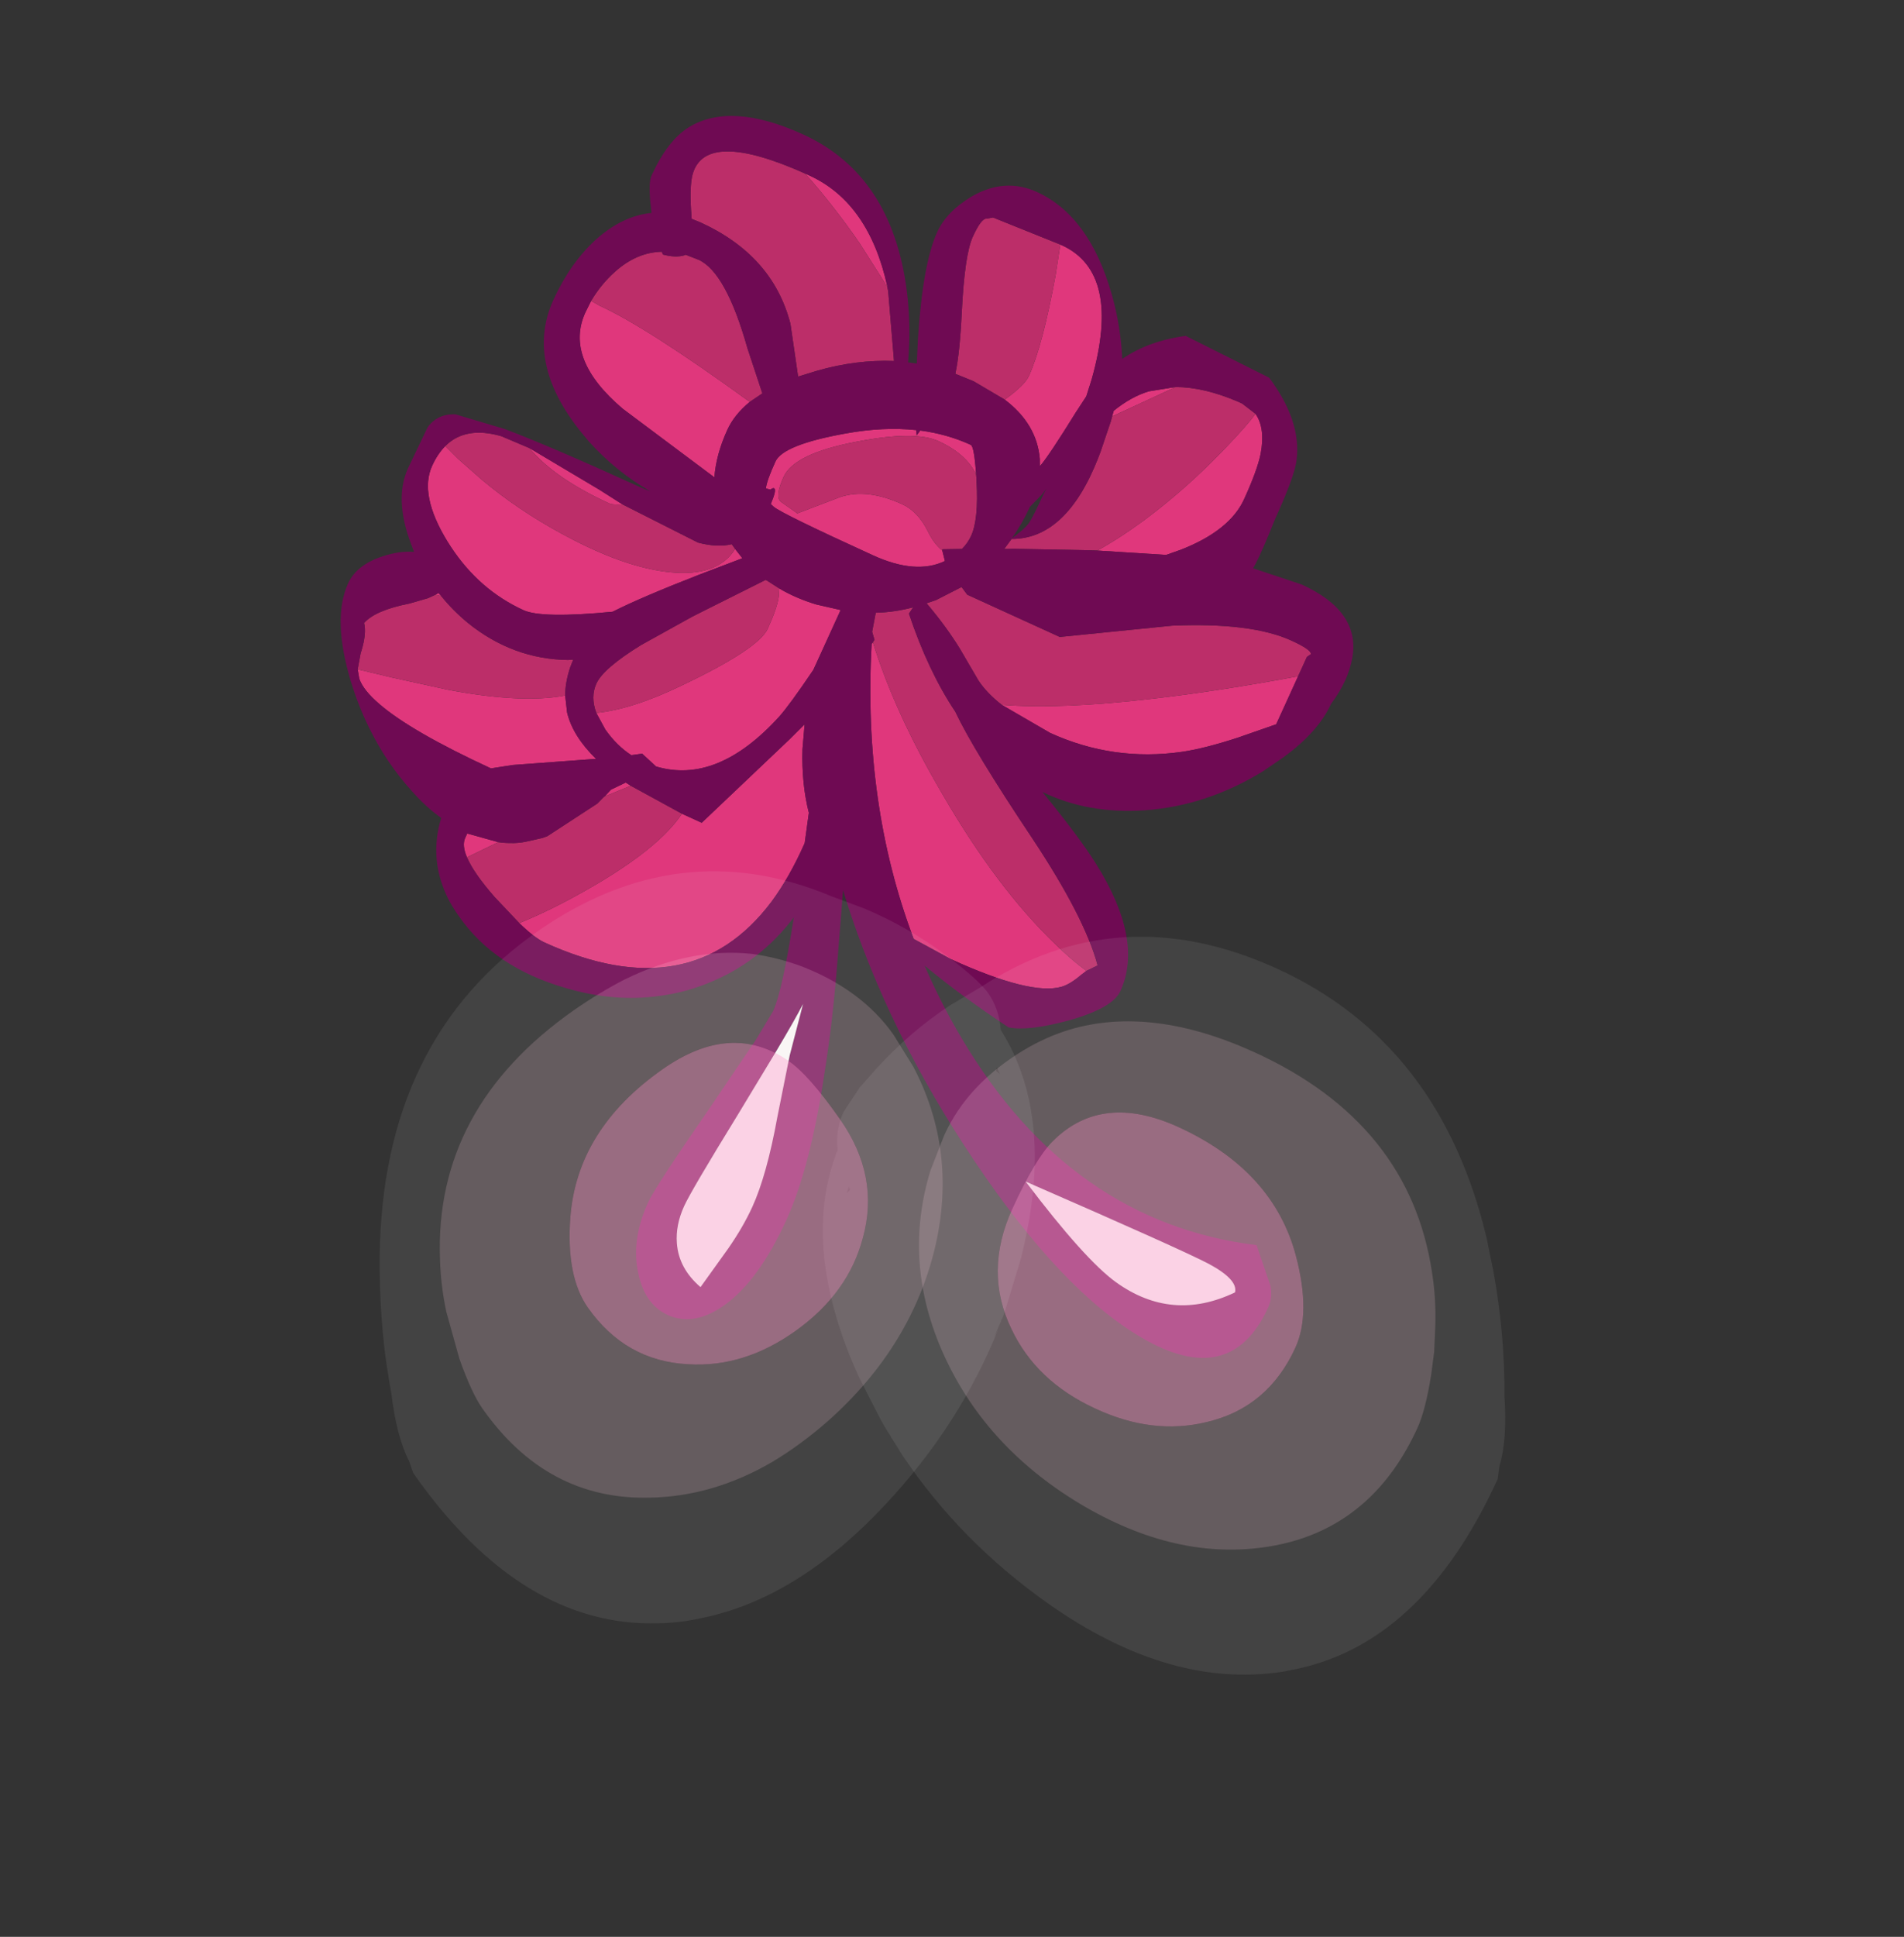 <?xml version="1.0" encoding="UTF-8" standalone="no"?>
<svg xmlns:ffdec="https://www.free-decompiler.com/flash" xmlns:xlink="http://www.w3.org/1999/xlink" ffdec:objectType="frame" height="231.1px" width="227.3px" xmlns="http://www.w3.org/2000/svg">
  <rect width="100%" height="100%" fill="#333333" stroke="none"/>
  <g transform="matrix(1.0, 0.0, 0.0, 1.0, 116.7, 37.05)">
    <use ffdec:characterId="563" height="177.05" transform="matrix(-0.909, -0.415, 0.415, -0.909, 37.148, 194.064)" width="169.35" xlink:href="#sprite0"/>
  </g>
  <defs>
    <g id="sprite0" transform="matrix(1.0, 0.0, 0.0, 1.0, 33.45, 36.75)">
      <use ffdec:characterId="562" height="177.05" transform="matrix(1.0, 0.0, 0.0, 1.0, -33.45, -36.75)" width="169.35" xlink:href="#shape0"/>
    </g>
    <g id="shape0" transform="matrix(1.0, 0.0, 0.0, 1.0, 33.45, 36.75)">
      <path d="M100.45 35.2 Q98.6 37.15 96.65 39.65 89.1 49.4 88.2 55.15 L85.6 55.15 80.2 68.55 79.3 70.95 78.3 68.15 Q76.7 64.35 74.45 61.55 L73.4 58.05 Q73.35 53.6 74.1 50.05 77.55 34.35 96.75 34.35 98.05 34.35 100.45 35.2 M95.15 55.65 L97.45 53.2 97.1 54.25 95.85 55.75 95.15 55.65 M106.75 42.95 L109.4 39.75 Q110.55 40.8 110.55 41.75 L110.55 42.35 106.75 42.95 M106.75 62.2 L105.7 60.45 Q103.9 58.15 100.25 56.85 L109.0 52.05 111.2 50.6 Q121.7 50.65 126.5 52.05 128.95 52.75 129.95 53.8 L130.6 54.75 126.5 55.55 119.8 57.0 Q111.05 59.15 106.75 62.2 M125.85 66.7 L125.6 67.05 125.15 66.85 125.85 66.7 M95.55 86.55 L94.3 85.9 98.2 81.95 Q103.35 76.65 105.75 73.65 113.1 69.4 115.5 69.4 121.3 69.4 126.5 72.65 L127.2 73.1 Q132.6 76.75 132.6 80.55 132.6 82.1 132.15 83.35 L130.15 82.6 126.5 81.5 Q121.05 80.0 115.1 79.6 106.75 79.0 101.45 80.8 96.05 82.65 95.55 86.55 M122.9 87.3 L113.25 86.25 110.0 85.8 Q111.1 85.25 111.4 85.25 118.7 85.25 122.9 87.3 M102.5 61.85 Q98.75 64.05 94.6 69.05 88.05 76.85 88.05 79.5 88.05 82.25 88.45 83.55 L88.8 84.45 Q86.5 84.2 83.95 84.55 L81.05 85.15 81.05 77.3 Q81.9 72.25 82.45 70.5 85.8 60.05 93.35 59.0 L95.5 59.7 96.6 59.0 Q98.65 59.3 100.7 60.5 L102.5 61.85 M73.05 106.6 Q75.15 108.35 78.8 108.35 81.9 108.35 87.7 104.2 93.85 99.85 93.85 96.8 93.85 94.25 92.95 93.95 L90.55 93.5 86.7 97.4 Q84.25 99.7 79.6 99.7 77.55 99.7 75.5 98.05 74.25 97.0 72.95 96.65 L72.15 95.65 Q74.6 92.7 80.25 92.7 92.25 92.7 93.45 93.05 L93.9 93.2 Q93.95 94.9 94.25 95.05 94.45 95.15 94.65 94.75 L95.2 94.65 Q95.5 95.5 95.5 98.05 95.5 100.25 89.3 104.55 85.5 107.2 81.75 108.45 L81.45 107.9 81.3 108.6 Q78.2 109.55 75.1 109.55 74.65 109.55 73.05 106.6 M101.25 103.25 Q102.3 101.1 102.3 99.1 102.3 95.85 101.35 93.3 L114.7 96.2 Q123.55 98.7 123.55 104.8 L123.5 106.35 122.3 106.25 Q116.15 106.25 101.5 103.3 L101.25 103.25 M28.05 100.65 L28.05 94.35 31.55 91.0 Q34.65 88.15 36.9 86.7 43.9 82.2 52.2 82.2 L58.85 82.85 Q52.15 85.3 42.75 91.0 36.1 95.0 28.05 100.65 M36.45 58.15 L36.85 57.4 Q37.55 55.9 38.35 55.2 41.25 52.7 51.75 52.7 L56.8 53.05 Q69.0 65.15 76.0 83.0 L75.95 83.25 Q70.05 76.65 60.85 70.2 50.35 62.75 41.25 59.55 38.65 58.6 36.45 58.15 M56.1 104.35 Q54.25 106.85 52.5 110.0 49.55 115.35 47.35 121.6 46.0 125.45 45.7 127.05 43.9 126.0 43.15 122.95 42.7 121.0 42.7 117.2 42.7 113.1 47.05 108.6 L48.4 107.3 48.65 107.2 56.1 104.35 M55.7 126.0 L61.15 119.65 61.25 120.35 Q60.05 122.75 58.4 124.2 L55.7 126.0 M75.3 135.75 L75.1 135.75 Q67.2 135.75 65.2 122.6 L64.95 120.55 65.3 118.25 Q66.05 112.35 66.5 110.75 L66.55 110.7 66.9 111.45 Q68.95 115.1 73.65 116.15 72.2 118.7 72.2 119.9 72.2 123.85 74.3 132.2 L75.3 135.75 M91.7 122.15 L92.05 122.6 97.2 125.95 Q102.0 128.8 106.55 130.8 L106.0 130.8 Q98.2 130.8 92.05 122.65 L91.7 122.15" fill="#e0377c" fill-rule="evenodd" stroke="none"/>
      <path d="M88.2 55.15 Q89.1 49.4 96.65 39.65 98.6 37.15 100.45 35.2 L104.4 36.8 Q107.85 38.35 109.4 39.75 L106.75 42.95 Q106.05 43.15 105.4 43.45 104.55 43.8 103.8 44.35 L103.2 44.8 102.15 45.6 101.7 46.05 97.9 52.05 97.5 53.15 97.45 53.2 95.15 55.65 88.2 55.15 M106.75 62.2 Q111.05 59.15 119.8 57.0 L126.5 55.55 130.6 54.75 131.1 56.75 131.1 56.9 Q131.4 59.1 132.2 60.1 131.6 62.05 128.25 64.45 L126.5 65.95 125.85 66.7 125.15 66.85 Q123.15 65.85 120.9 65.25 114.25 63.55 108.2 66.2 L107.65 66.5 107.6 65.5 Q107.4 63.65 106.75 62.2 M95.55 86.55 Q96.05 82.65 101.45 80.8 106.75 79.0 115.1 79.6 121.05 80.0 126.5 81.5 L130.15 82.6 132.15 83.35 Q130.95 86.55 126.55 87.2 L126.5 87.2 122.9 87.3 Q118.7 85.25 111.4 85.25 111.1 85.25 110.0 85.8 L109.95 85.8 99.9 85.4 Q97.55 85.8 96.15 86.9 L95.55 86.55 M102.5 61.85 Q103.95 63.3 103.95 65.05 103.95 67.05 101.0 71.45 L96.9 77.0 95.9 78.25 90.7 84.7 90.55 84.7 88.8 84.45 88.45 83.55 Q88.05 82.25 88.05 79.5 88.05 76.85 94.6 69.05 98.75 64.05 102.5 61.85 M72.95 96.65 Q74.25 97.0 75.5 98.05 77.55 99.7 79.6 99.7 84.25 99.7 86.7 97.4 L90.55 93.5 92.95 93.95 Q93.85 94.25 93.85 96.8 93.85 99.85 87.7 104.2 81.9 108.35 78.8 108.35 75.15 108.35 73.05 106.6 L72.85 106.25 72.65 105.85 Q70.55 101.85 70.55 99.7 70.55 98.7 70.9 97.8 L73.0 96.8 72.95 96.65 M101.25 103.25 L101.5 103.3 Q116.15 106.25 122.3 106.25 L123.5 106.35 Q123.25 108.65 122.35 110.7 120.95 113.9 118.25 115.2 L118.0 114.95 Q116.45 115.2 115.6 115.95 L115.55 116.05 113.85 116.15 Q110.25 116.15 104.15 108.95 L100.3 104.8 101.25 103.25 M28.05 100.65 Q36.1 95.0 42.75 91.0 52.15 85.3 58.85 82.85 61.1 83.4 62.6 84.35 L66.15 86.85 Q68.75 88.6 72.05 90.15 L71.35 90.8 71.15 91.0 69.05 93.65 68.05 93.1 55.9 93.1 44.25 99.9 Q35.8 104.2 30.55 104.2 27.95 104.2 27.75 103.7 L28.05 103.2 28.05 100.65 M75.95 83.25 L75.9 83.6 76.55 84.35 77.1 86.6 Q75.05 87.6 73.3 89.05 L73.45 88.15 Q68.5 82.85 63.55 79.8 59.65 76.5 48.8 69.8 39.25 63.85 35.5 59.3 L36.45 58.15 Q38.65 58.6 41.25 59.55 50.35 62.75 60.85 70.2 70.05 76.65 75.95 83.25 M56.1 104.35 L57.65 103.7 65.25 100.4 66.3 99.9 66.0 101.35 Q60.05 104.05 60.6 114.4 L60.65 115.2 61.05 119.1 61.15 119.65 55.7 126.0 Q52.6 127.4 48.2 127.5 L48.05 127.5 47.65 127.5 45.7 127.05 Q46.0 125.45 47.35 121.6 49.55 115.35 52.5 110.0 54.25 106.85 56.1 104.35 M75.3 135.75 L74.3 132.2 Q72.2 123.85 72.2 119.9 72.2 118.7 73.65 116.15 L77.95 116.6 80.3 116.5 Q80.85 119.0 82.65 123.5 85.2 129.9 85.2 132.25 85.2 134.7 84.6 134.9 L83.95 135.35 75.3 135.75 M91.7 122.15 L87.6 114.85 Q91.75 113.15 95.45 110.0 L97.25 108.4 100.7 113.75 Q106.0 120.3 115.5 120.3 L116.65 120.25 116.75 120.45 Q118.5 123.6 118.75 125.15 119.6 130.7 106.55 130.8 102.0 128.8 97.2 125.95 L92.05 122.6 91.7 122.15" fill="#bc2e69" fill-rule="evenodd" stroke="none"/>
      <path d="M100.45 35.2 Q98.05 34.35 96.75 34.35 77.55 34.35 74.1 50.05 73.35 53.6 73.4 58.05 L74.45 61.55 Q76.7 64.35 78.3 68.15 L79.3 70.95 80.2 68.55 85.6 55.15 88.2 55.15 95.15 55.65 95.85 55.75 97.1 54.25 97.45 53.2 97.5 53.15 97.9 52.05 101.7 46.05 102.15 45.6 103.2 44.8 103.8 44.35 Q104.55 43.8 105.4 43.45 106.05 43.15 106.75 42.95 L110.55 42.35 110.55 41.75 Q110.55 40.8 109.4 39.75 107.85 38.35 104.4 36.8 L100.45 35.2 M92.2 30.45 Q100.95 29.15 107.35 32.95 108.4 33.55 109.3 34.25 113.45 37.55 114.15 42.75 116.3 43.15 118.65 44.2 122.85 46.0 126.5 49.0 128.7 50.8 130.7 53.05 135.9 58.95 135.9 63.6 135.9 66.05 133.5 68.25 131.95 69.7 130.3 70.3 L131.0 71.0 Q135.1 75.05 135.1 79.1 L135.0 84.5 Q134.6 86.5 132.6 87.3 L126.5 88.15 Q120.45 88.55 108.9 88.55 L107.6 88.6 Q112.4 89.05 116.85 91.0 L117.15 91.15 Q127.65 96.0 127.65 104.6 127.65 109.45 126.0 113.3 124.3 117.15 121.3 118.9 L122.1 120.25 Q123.15 122.15 123.15 122.95 123.15 127.55 121.5 130.05 118.2 134.95 108.7 134.95 97.1 134.95 89.75 123.2 87.5 119.6 86.0 115.4 L85.0 115.7 86.1 118.45 Q89.3 126.85 89.3 131.0 89.3 133.7 87.3 136.6 84.65 140.3 80.45 140.3 73.55 140.3 67.25 132.9 65.2 130.5 63.6 127.7 L62.9 126.4 Q60.95 129.65 57.15 132.05 L46.0 131.65 Q40.35 128.55 38.95 124.1 38.35 122.3 38.35 116.6 38.15 112.4 38.25 110.7 L38.3 110.15 32.2 110.8 Q24.55 110.8 23.1 105.45 22.35 102.7 23.1 99.3 23.1 95.55 25.7 91.0 L27.15 88.6 Q31.55 82.05 38.05 78.5 44.05 75.25 50.1 75.4 43.8 72.3 40.7 70.25 31.75 64.35 31.75 57.65 31.75 55.4 35.9 51.9 39.75 48.7 42.1 48.15 48.8 49.2 54.3 50.7 50.7 47.45 46.75 44.7 25.75 30.05 4.35 36.8 L0.85 33.1 Q0.0 31.9 0.0 30.6 0.0 19.8 12.25 21.05 23.25 22.15 39.2 31.95 55.05 41.7 66.15 54.0 L66.9 54.85 63.75 46.2 Q61.4 39.7 59.9 34.25 56.7 23.15 56.7 16.2 56.7 8.25 59.2 3.9 61.35 0.15 64.65 0.0 67.8 -0.1 70.1 3.0 72.6 6.25 72.6 11.25 72.6 13.3 70.55 24.75 L68.95 34.25 68.5 38.25 Q68.5 40.9 70.9 49.45 72.4 42.75 77.05 37.95 79.1 35.8 81.6 34.25 86.2 31.3 92.2 30.45 M130.6 54.75 L129.95 53.8 Q128.95 52.75 126.5 52.05 121.7 50.65 111.2 50.6 L109.0 52.05 100.25 56.85 Q103.9 58.15 105.7 60.45 L106.75 62.2 Q107.4 63.65 107.6 65.5 L107.65 66.5 108.2 66.2 Q114.25 63.55 120.9 65.25 123.15 65.85 125.15 66.85 L125.6 67.05 125.85 66.7 126.5 65.95 128.25 64.45 Q131.6 62.05 132.2 60.1 131.4 59.1 131.1 56.9 L131.1 56.75 130.6 54.75 M132.15 83.35 Q132.6 82.1 132.6 80.55 132.6 76.75 127.2 73.1 L126.5 72.65 Q121.3 69.4 115.5 69.4 113.1 69.4 105.75 73.65 103.35 76.65 98.2 81.95 L94.3 85.9 95.55 86.55 96.15 86.9 Q97.55 85.8 99.9 85.4 L109.95 85.8 110.0 85.8 113.25 86.25 122.9 87.3 126.5 87.2 126.55 87.2 Q130.95 86.55 132.15 83.35 M88.8 84.45 L90.55 84.7 90.7 84.7 95.9 78.25 96.9 77.0 101.0 71.45 Q103.95 67.05 103.95 65.05 103.95 63.3 102.5 61.85 L100.7 60.5 Q98.65 59.3 96.6 59.0 L95.5 59.7 93.35 59.0 Q85.8 60.05 82.45 70.5 81.9 72.25 81.05 77.3 L81.05 85.15 83.95 84.55 Q86.5 84.2 88.8 84.45 M72.95 96.65 L73.0 96.8 70.9 97.8 Q70.55 98.7 70.55 99.7 70.55 101.85 72.65 105.85 L72.85 106.25 73.05 106.6 Q74.65 109.55 75.1 109.55 78.2 109.55 81.3 108.6 L81.45 107.9 81.75 108.45 Q85.5 107.2 89.3 104.55 95.5 100.25 95.5 98.05 95.5 95.5 95.2 94.65 L94.65 94.75 Q94.45 95.15 94.25 95.05 93.95 94.9 93.9 93.2 L93.45 93.05 Q92.25 92.7 80.25 92.7 74.6 92.7 72.15 95.65 L72.95 96.65 M123.5 106.35 L123.55 104.8 Q123.55 98.7 114.7 96.2 L101.35 93.3 Q102.3 95.85 102.3 99.1 102.3 101.1 101.25 103.25 L100.3 104.8 104.15 108.95 Q110.25 116.15 113.85 116.15 L115.55 116.05 115.6 115.95 Q116.45 115.2 118.0 114.95 L118.25 115.2 Q120.95 113.9 122.35 110.7 123.25 108.65 123.5 106.35 M61.05 15.95 Q61.05 20.1 62.8 27.0 L64.5 34.25 65.6 40.5 Q65.7 38.4 66.15 34.25 L67.2 25.2 Q68.5 14.7 68.5 12.65 68.5 10.15 67.45 8.25 66.0 5.6 62.7 4.65 L61.6 10.25 Q61.05 13.3 61.05 15.95 M32.6 32.25 Q22.3 26.7 17.8 25.8 9.7 24.2 4.35 30.6 4.65 32.15 8.65 32.4 12.4 32.6 32.6 32.25 M58.85 82.85 L52.2 82.2 Q43.9 82.2 36.9 86.7 34.65 88.15 31.55 91.0 L28.05 94.35 28.05 100.65 28.05 103.2 27.75 103.7 Q27.95 104.2 30.55 104.2 35.8 104.2 44.25 99.9 L55.9 93.1 68.05 93.1 69.05 93.65 71.15 91.0 71.35 90.8 72.05 90.15 Q68.75 88.6 66.15 86.85 L62.6 84.35 Q61.1 83.4 58.85 82.85 M75.95 83.25 L76.0 83.0 Q69.0 65.15 56.8 53.05 L51.75 52.7 Q41.25 52.7 38.35 55.2 37.55 55.9 36.85 57.4 L36.45 58.15 35.5 59.3 Q39.25 63.85 48.8 69.8 59.65 76.5 63.55 79.8 68.5 82.85 73.45 88.15 L73.3 89.05 Q75.05 87.6 77.1 86.6 L76.55 84.35 75.9 83.6 75.95 83.25 M61.15 119.65 L61.05 119.1 60.65 115.2 60.6 114.4 Q60.05 104.05 66.0 101.35 L66.3 99.9 65.25 100.4 57.65 103.7 56.1 104.35 48.65 107.2 48.4 107.3 47.05 108.6 Q42.7 113.1 42.7 117.2 42.7 121.0 43.15 122.95 43.9 126.0 45.7 127.05 L47.65 127.5 48.05 127.5 48.2 127.5 Q52.6 127.4 55.7 126.0 L58.4 124.2 Q60.05 122.75 61.25 120.35 L61.15 119.65 M65.6 105.75 Q65.6 103.5 66.0 101.45 65.1 103.0 64.9 103.95 64.75 104.8 64.75 107.9 L64.7 108.55 64.9 107.7 65.6 105.75 M73.65 116.15 Q68.95 115.1 66.9 111.45 L66.55 110.7 66.5 110.75 Q66.05 112.35 65.3 118.25 L64.95 120.55 65.2 122.6 Q67.2 135.75 75.1 135.75 L75.3 135.75 83.95 135.35 84.6 134.9 Q85.2 134.7 85.2 132.25 85.2 129.9 82.65 123.5 80.85 119.0 80.3 116.5 L77.95 116.6 73.65 116.15 M106.55 130.8 Q119.6 130.7 118.75 125.15 118.5 123.6 116.75 120.45 L116.65 120.25 115.5 120.3 Q106.0 120.3 100.7 113.75 L97.25 108.4 95.45 110.0 Q91.75 113.15 87.6 114.85 L91.7 122.15 92.05 122.65 Q98.2 130.8 106.0 130.8 L106.55 130.8" fill="#6f0a53" fill-rule="evenodd" stroke="none"/>
      <path d="M32.6 32.25 Q12.4 32.6 8.65 32.4 4.65 32.15 4.35 30.6 9.7 24.2 17.8 25.8 22.3 26.7 32.6 32.25 M61.05 15.95 Q61.05 13.3 61.6 10.25 L62.7 4.65 Q66.0 5.6 67.45 8.25 68.5 10.15 68.5 12.65 68.5 14.7 67.2 25.2 L66.15 34.25 Q65.7 38.4 65.6 40.5 L64.5 34.25 62.8 27.0 Q61.05 20.1 61.05 15.95" fill="#f7fffa" fill-rule="evenodd" stroke="none"/>
      <path d="M33.75 -2.75 L32.8 -3.3 34.0 -2.55 34.55 -2.2 34.65 -2.1 34.9 -1.95 35.8 -1.35 36.75 -0.65 40.85 2.6 Q43.9 5.2 46.25 7.9 54.1 16.8 54.6 26.35 55.85 28.45 55.85 30.8 L55.3 34.25 54.45 37.05 Q52.6 42.8 49.55 47.65 L47.15 51.1 Q36.6 67.85 15.8 67.85 -5.55 67.85 -20.25 49.05 L-22.8 45.55 Q-27.2 39.15 -30.05 32.75 -32.55 28.15 -33.0 24.85 L-33.45 23.35 Q-33.45 1.3 -20.25 -7.8 L-19.7 -8.2 Q-7.8 -16.05 10.6 -12.2 23.3 -9.55 33.75 -2.75 M51.45 22.1 L51.25 22.65 51.6 22.95 51.45 22.1 M43.75 33.25 L43.5 28.75 Q42.05 17.65 33.45 9.85 24.2 1.5 10.8 -0.05 -2.6 -1.55 -11.9 4.65 -17.7 8.5 -20.25 14.5 -22.2 19.1 -22.2 24.95 -22.2 27.25 -21.05 31.4 L-20.25 34.0 -19.1 36.85 Q-17.85 39.85 -16.1 42.5 -6.25 57.65 14.1 57.65 27.7 57.65 35.4 50.9 37.6 48.95 39.35 46.4 43.75 39.95 43.75 33.25" fill="#fafffc" fill-opacity="0.082" fill-rule="evenodd" stroke="none"/>
      <path d="M43.75 33.25 Q43.75 39.95 39.35 46.4 37.6 48.95 35.4 50.9 27.7 57.65 14.1 57.65 -6.25 57.65 -16.1 42.5 -17.85 39.85 -19.1 36.85 L-20.25 34.0 -21.05 31.4 Q-22.2 27.25 -22.2 24.95 -22.2 19.1 -20.25 14.5 -17.7 8.5 -11.9 4.65 -2.6 -1.55 10.8 -0.05 24.2 1.5 33.45 9.85 42.05 17.65 43.5 28.75 L43.75 33.25 M13.9 11.05 Q6.25 10.95 0.95 15.15 -4.95 19.75 -4.95 27.6 -4.95 32.1 -0.45 37.6 6.25 45.75 18.7 45.75 28.75 45.75 31.65 38.0 32.7 35.25 32.7 28.65 32.7 20.35 26.8 15.5 21.55 11.1 13.9 11.05" fill="#ffdbe9" fill-opacity="0.243" fill-rule="evenodd" stroke="none"/>
      <path d="M13.9 11.05 Q21.55 11.1 26.8 15.5 32.7 20.35 32.7 28.65 32.7 35.25 31.65 38.0 28.75 45.75 18.7 45.75 6.25 45.75 -0.45 37.6 -4.95 32.1 -4.95 27.6 -4.95 19.75 0.95 15.15 6.25 10.95 13.9 11.05" fill="#ffa6d0" fill-opacity="0.502" fill-rule="evenodd" stroke="none"/>
      <path d="M57.7 -20.7 Q50.95 -17.45 46.25 -10.8 44.0 -7.55 42.2 -3.55 36.75 8.8 39.25 20.95 41.65 32.3 50.5 39.15 L54.25 41.65 Q60.0 45.0 67.8 44.5 70.85 44.25 73.65 43.4 80.7 41.05 86.25 34.25 88.3 31.65 90.2 28.45 100.5 10.9 92.4 -5.25 91.0 -8.1 89.1 -10.65 L85.35 -15.1 Q82.35 -18.2 80.4 -19.35 68.8 -26.15 57.7 -20.7 M40.75 42.65 L41.4 43.25 41.3 42.8 40.75 42.65 M46.25 -31.3 Q48.3 -32.85 50.6 -33.95 65.3 -41.2 84.7 -29.8 L85.75 -28.7 Q88.35 -26.65 91.05 -22.2 95.1 -16.5 98.4 -9.45 109.65 14.5 98.6 34.25 L98.15 35.05 Q87.65 52.95 67.9 53.6 L63.75 53.9 Q58.0 54.1 52.1 52.8 47.65 51.8 46.0 50.85 44.0 49.65 42.85 47.5 32.4 40.7 29.3 23.65 L28.6 18.5 28.45 17.3 28.35 16.25 28.4 16.0 28.35 15.85 28.35 15.15 28.3 13.8 28.25 14.85 Q27.7 2.4 31.85 -9.85 36.75 -24.45 46.25 -31.3" fill="#fafffc" fill-opacity="0.082" fill-rule="evenodd" stroke="none"/>
      <path d="M60.25 -4.35 Q53.95 -1.95 50.15 4.7 46.35 11.35 47.5 18.05 48.7 25.6 55.85 29.8 61.55 33.15 64.4 33.6 72.6 35.05 77.65 26.4 83.95 15.65 80.3 5.75 77.85 -0.85 73.95 -3.15 67.2 -7.1 60.25 -4.35 M57.7 -20.7 Q68.8 -26.15 80.4 -19.35 82.35 -18.2 85.35 -15.1 L89.1 -10.65 Q91.0 -8.1 92.4 -5.25 100.5 10.9 90.2 28.45 88.3 31.65 86.25 34.25 80.7 41.05 73.65 43.4 70.85 44.25 67.8 44.5 60.0 45.0 54.25 41.65 L50.5 39.15 Q41.65 32.3 39.25 20.95 36.75 8.8 42.2 -3.55 44.0 -7.55 46.25 -10.8 50.95 -17.45 57.7 -20.7" fill="#ffdbe9" fill-opacity="0.243" fill-rule="evenodd" stroke="none"/>
      <path d="M60.25 -4.35 Q67.2 -7.1 73.95 -3.15 77.85 -0.85 80.3 5.75 83.95 15.65 77.65 26.4 72.6 35.05 64.4 33.6 61.55 33.15 55.85 29.8 48.7 25.6 47.5 18.05 46.35 11.35 50.15 4.7 53.95 -1.95 60.25 -4.35" fill="#ffa6d0" fill-opacity="0.502" fill-rule="evenodd" stroke="none"/>
    </g>
  </defs>
</svg>
